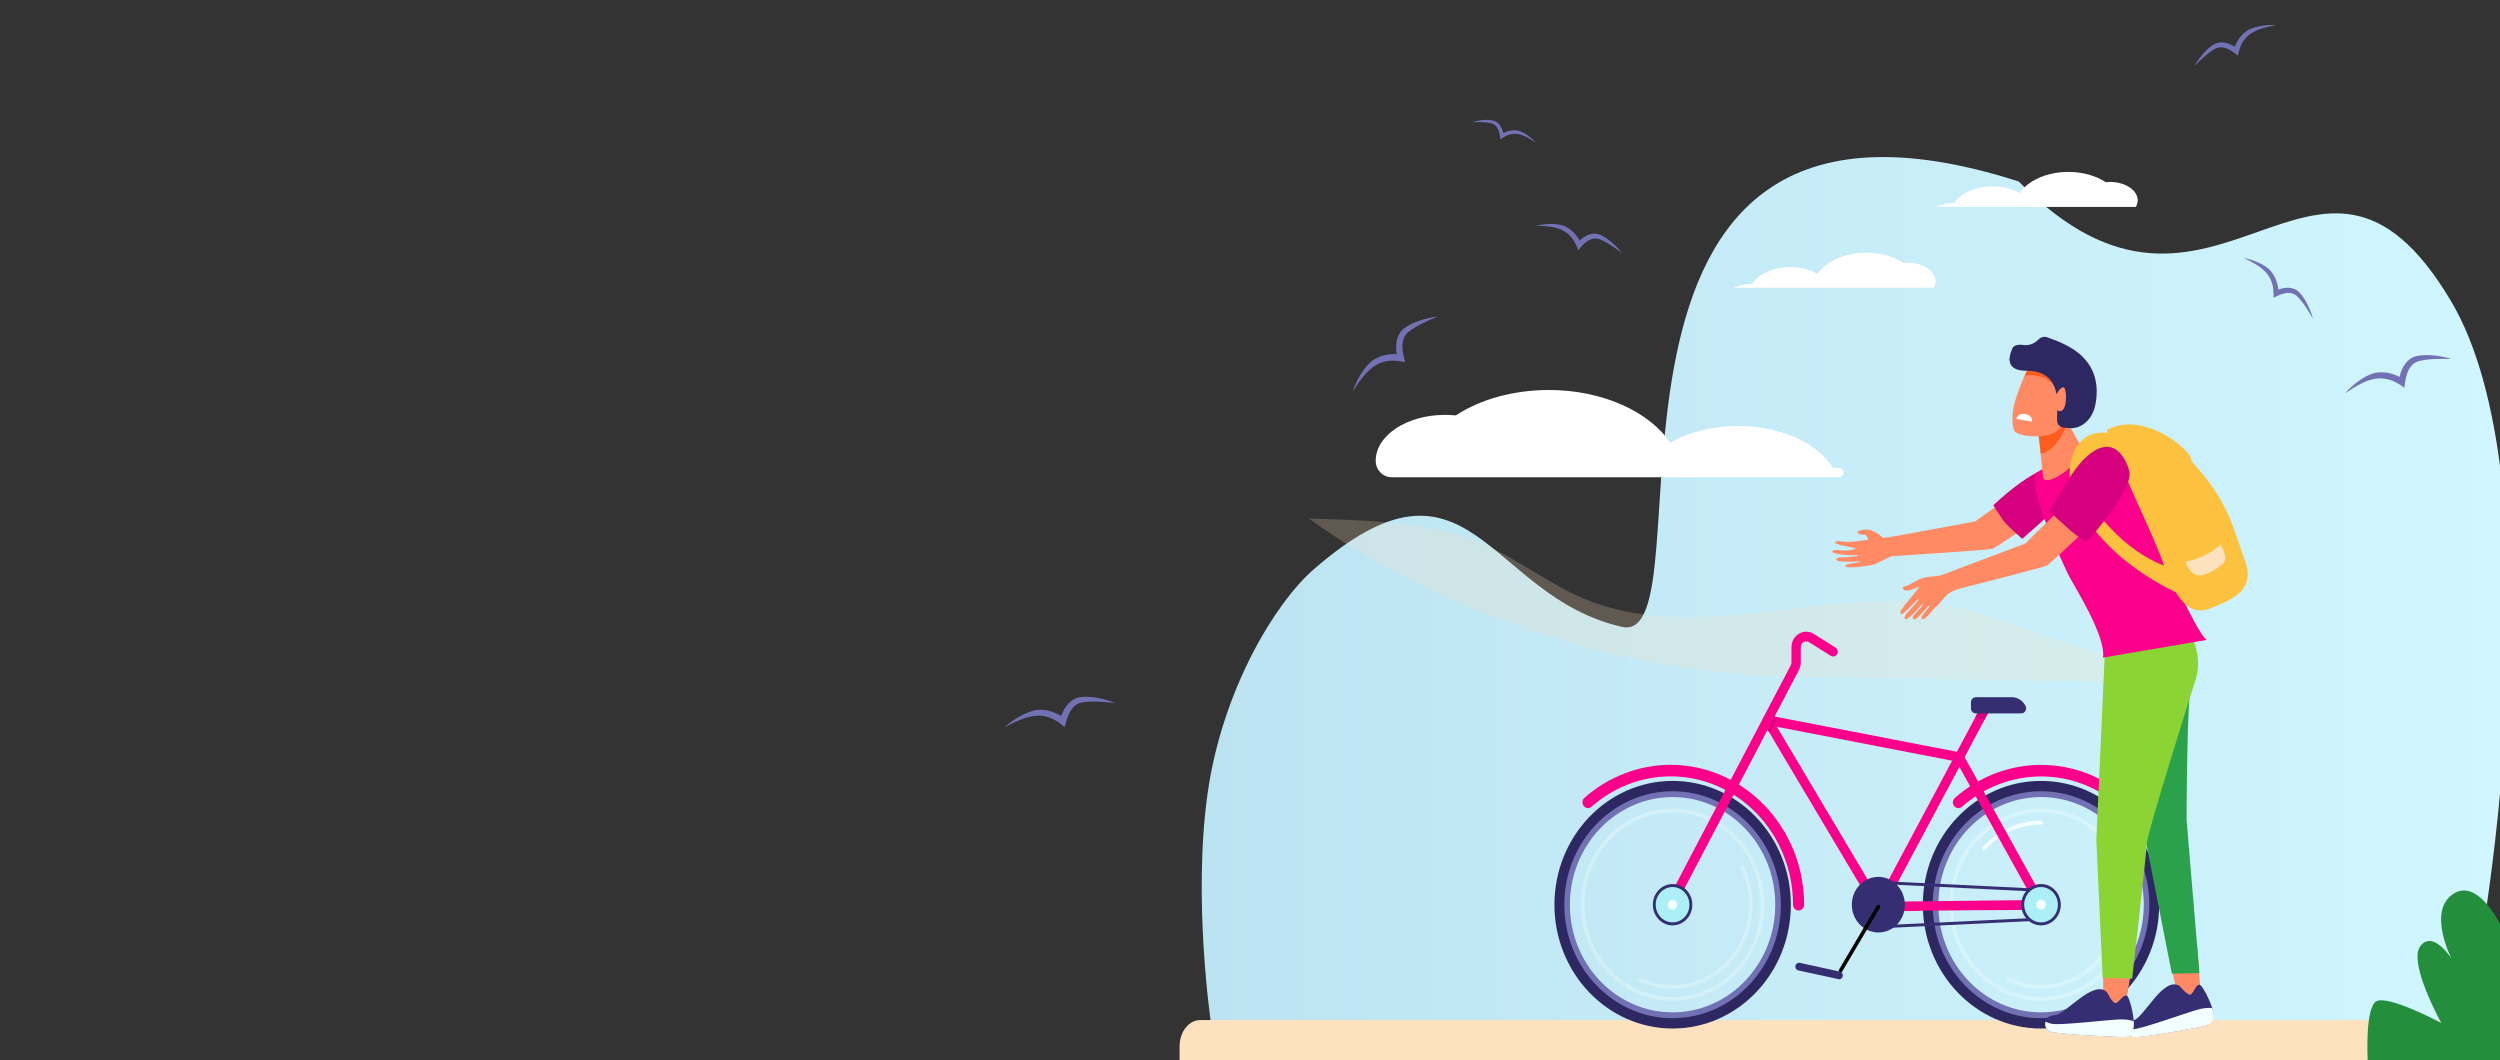 <?xml version="1.0" encoding="UTF-8" standalone="no"?>
<svg
   width="1441"
   height="611"
   viewBox="0 0 1441 611"
   fill="none"
   version="1.1"
   id="svg51"
   sodipodi:docname="stage-697326382.svg"
   inkscape:version="1.1 (c68e22c387, 2021-05-23)"
   xmlns:inkscape="http://www.inkscape.org/namespaces/inkscape"
   xmlns:sodipodi="http://sodipodi.sourceforge.net/DTD/sodipodi-0.dtd"
   xmlns="http://www.w3.org/2000/svg"
   xmlns:svg="http://www.w3.org/2000/svg">
  <rect x="0" y="0" width="1441" height="611" fill="#333333" stroke="none"/>
  <sodipodi:namedview
     id="namedview53"
     pagecolor="#ffffff"
     bordercolor="#666666"
     borderopacity="1.0"
     inkscape:pageshadow="2"
     inkscape:pageopacity="0.0"
     inkscape:pagecheckerboard="0"
     showgrid="false"
     inkscape:snap-global="true"
     inkscape:snap-page="true"
     inkscape:snap-nodes="true"
     inkscape:snap-bbox="true"
     inkscape:zoom="0.54075758"
     inkscape:cx="711.96413"
     inkscape:cy="378.17316"
     inkscape:window-width="1857"
     inkscape:window-height="1057"
     inkscape:window-x="-8"
     inkscape:window-y="-8"
     inkscape:window-maximized="1"
     inkscape:current-layer="svg51" />
  <defs
     id="defs49">
    <linearGradient
       id="paint0_linear"
       x1="686.72"
       y1="337.99"
       x2="1440.16"
       y2="337.99"
       gradientUnits="userSpaceOnUse">
      <stop
         stop-color="#BCE3F1"
         id="stop44" />
      <stop
         offset="1"
         stop-color="#D0F7FF"
         id="stop46" />
    </linearGradient>
    <linearGradient
       id="paint0_linear-1"
       x1="113.845"
       y1="337.401"
       x2="867.285"
       y2="337.401"
       gradientUnits="userSpaceOnUse">
      <stop
         stop-color="#BCE3F1"
         id="stop1337" />
      <stop
         offset="1"
         stop-color="#D0F7FF"
         id="stop1339" />
    </linearGradient>
  </defs>
  <g
     style="fill:none"
     id="g1426"
     transform="translate(578.814,1.095)">
    <path
       d="m 491.681,527.733 c 5.196,-3.122 11.236,-1.594 16.357,1.663 4.145,-10.91 11.882,-13.65 11.422,-13.405 0.054,-0.021 1.583,-0.692 1.513,-0.633 3.7,-1.597 11.566,-3.088 18.658,-2.567 -14.047,2.775 -24.623,5.933 -28.37,19.843 -0.016,0.038 -0.879,3.602 -0.879,3.602 -2.157,-1.588 -9.882,-9.011 -17.061,-5.502 -5.383,2.732 -12.036,9.252 -16.321,13.56 3.278,-5.889 8.93,-12.971 14.681,-16.561 z"
       fill="#7271b3"
       id="path1187" />
    <path
       d="m 697.037,24.609 c 3.907,-2.347 8.447,-1.198 12.298,1.25 3.116,-8.203 8.932,-10.262 8.587,-10.078 0.04,-0.016 1.19,-0.52 1.137,-0.476 2.782,-1.2 8.695,-2.321 14.027,-1.93 -10.561,2.086 -18.512,4.46 -21.329,14.918 -0.012,0.028 -0.66,2.708 -0.66,2.708 -1.622,-1.194 -7.429,-6.774 -12.827,-4.136 -4.047,2.054 -9.049,6.956 -12.27,10.194 2.464,-4.427 6.713,-9.751 11.037,-12.451 z"
       fill="#7271b3"
       id="path1189" />
    <path
       d="m 383.376,479.083 c 3.375,1.807 4.488,5.659 4.392,9.519 7.313,-1.342 11.313,1.988 11.024,1.825 0.039,0.01 0.9,0.668 0.833,0.607 2.087,1.499 5.412,5.32 7.415,9.415 -6.086,-6.814 -11.24,-11.557 -20.045,-9.017 -0.038,-0.01 -2.268,0.691 -2.268,0.691 0.169,-1.686 1.721,-8.443 -2.517,-11.205 -3.223,-2.061 -8.975,-3.546 -12.713,-4.481 4.348,-0.081 10.05,0.672 13.879,2.646 z"
       fill="#7271b3"
       id="path1191" />
    <path
       d="m 317.759,255.531 9.09,-1.721 c 0,0 0.428,3.55 -3.538,4.432 -4.833,1.047 -5.552,-2.711 -5.552,-2.711 z"
       fill="#ffffff"
       id="path1193" />
    <path
       d="m 637.68,203.561 8.768,2.954 c 0,0 -1.368,3.304 -5.257,2.129 -4.726,-1.455 -3.511,-5.083 -3.511,-5.083 z"
       fill="#ffffff"
       id="path1195" />
    <path
       d="M 833.817,172.223 C 756.312,42.104 698.075,219.338 584.787,103.52 309.015,15.057 410.695,372.644 355.984,360.212 c -78,-17.809 -87.247,-111.686 -177.587,-33.124 -22.546,19.641 -52.762,69.99 -61.113,128.873 -8.783,61.766 2.072,133.821 2.072,133.821 l 717.925,19.329 c 19.608,-67.807 58.113,-333.54 -3.464,-436.888 z"
       fill="url(#paint0_linear)"
       id="path1197"
       style="fill:url(#paint0_linear-1)" />
    <path
       d="m 112.971,586.878 h 741.594 c 6.562,0 11.873,6.773 11.873,15.142 V 610 h -765.34 v -7.98 c 0,-8.369 5.31,-15.142 11.873,-15.142 z"
       fill="#fee2bf"
       id="path1199" />
    <path
       opacity="0.22"
       d="m 664.701,376.437 c 0.037,5.337 0.074,10.634 0.111,15.971 -67.909,-1.091 -135.818,-2.143 -203.728,-3.233 -110.729,0 -217.778,-42.576 -284.201,-90.527 -0.409,-0.312 -0.855,-0.585 -1.264,-0.896 28.77,0.935 59.398,1.675 87.312,9.816 27.209,7.868 49.25,28.397 75.901,38.252 66.46,24.618 140.837,-11.764 209.899,3.038 39.14,8.375 76.421,33.11 115.97,27.306 0,0.078 0,0.195 0,0.273 z"
       fill="#fee2bf"
       id="path1201" />
    <path
       d="m 420.346,164.727 c 3.122,-1.364 6.839,-2.182 10.816,-2.221 3.68,-5.765 12.229,-9.621 21.968,-9.621 5.835,0 11.374,1.441 15.648,3.895 4.758,-7.167 15.649,-12.192 28.026,-12.192 8.14,0 15.835,2.103 21.522,5.882 0.817,-0.078 1.635,-0.117 2.453,-0.117 8.846,0 16.057,4.752 16.057,10.595 0,1.325 -0.371,2.61 -1.078,3.818 H 420.346 Z"
       fill="#ffffff"
       id="path1203" />
    <path
       d="m 536.874,118.139 c 3.122,-1.364 6.839,-2.182 10.816,-2.221 3.68,-5.765 12.229,-9.621 21.968,-9.621 5.835,0 11.374,1.441 15.648,3.895 4.758,-7.167 15.649,-12.192 28.026,-12.192 8.141,0 15.835,2.103 21.522,5.882 0.818,-0.078 1.635,-0.117 2.453,-0.117 8.846,0 16.057,4.752 16.057,10.595 0,1.325 -0.371,2.61 -1.078,3.818 H 536.874 Z"
       fill="#ffffff"
       id="path1205" />
    <path
       d="m 481.36,268.572 c -1.227,-0.078 -2.453,-0.117 -3.68,-0.117 -9.144,-14.413 -30.516,-24.034 -54.751,-24.034 -14.571,0 -28.361,3.584 -39.029,9.699 -11.857,-17.879 -39.065,-30.422 -69.879,-30.422 -20.258,0 -39.474,5.298 -53.71,14.646 -2.045,-0.194 -4.089,-0.311 -6.171,-0.311 -22.079,0 -39.994,11.88 -39.994,26.449 0,0.039 0,0.078 0,0.117 0.037,5.219 4.163,9.387 9.106,9.387 h 257.959 c 3.308,-0.039 3.457,-5.219 0.149,-5.414 z"
       fill="#ffffff"
       id="path1207" />
    <path
       d="m 790.634,576.21 c 6.244,-4.441 37.727,12.348 37.727,12.348 0,0 -19.402,-34.863 -12.043,-44.367 7.36,-9.466 17.954,7.323 17.954,7.323 0,0 -14.497,-28.007 1.449,-37.668 12.526,-7.596 24.012,12.933 26.465,17.49 v 78.569 h -76.273 c 0,-0.039 -1.561,-29.254 4.721,-33.695 z"
       fill="#238e3c"
       id="path1209" />
    <path
       d="m 814.015,204.166 c -5.39,1.285 -8.4,6.349 -9.739,11.958 -9.627,-4.791 -16.466,-1.558 -16.02,-1.675 -0.037,0 -1.486,0.584 -1.412,0.545 -3.457,1.364 -9.553,5.532 -13.902,10.557 11.003,-7.362 19.998,-12.193 31.26,-5.103 0.037,0.039 2.862,1.909 2.862,1.909 0.409,-2.493 0.818,-12.777 7.732,-15.114 5.278,-1.675 13.79,-1.597 19.328,-1.441 -5.836,-1.831 -14.05,-2.961 -20.109,-1.636 z"
       fill="#7271b3"
       id="path1211" />
    <path
       d="m 591.476,205.355 c 3.457,0.818 5.39,4.09 6.245,7.674 6.207,-3.078 10.593,-1.013 10.296,-1.091 0.037,0 0.966,0.389 0.892,0.351 2.23,0.856 6.133,3.544 8.921,6.816 -7.1,-4.752 -12.861,-7.829 -20.109,-3.272 -0.037,0 -1.859,1.208 -1.859,1.208 -0.26,-1.597 -0.52,-8.219 -4.98,-9.7 -3.383,-1.09 -8.884,-1.012 -12.452,-0.934 3.865,-1.169 9.143,-1.909 13.046,-1.052 z"
       fill="#7271b3"
       id="path1213" />
    <path
       d="m 281.814,68.357 c 3.233,0.779 5.055,3.817 5.835,7.206 5.799,-2.883 9.925,-0.935 9.665,-1.013 0.037,0 0.892,0.351 0.854,0.312 2.082,0.818 5.762,3.311 8.364,6.349 -6.617,-4.441 -12.043,-7.323 -18.808,-3.077 -0.037,0 -1.71,1.13 -1.71,1.13 -0.26,-1.519 -0.483,-7.674 -4.646,-9.076 -3.234,-1.013 -8.326,-0.935 -11.672,-0.857 3.531,-1.091 8.475,-1.792 12.118,-0.974 z"
       fill="#7271b3"
       id="path1215" />
    <path
       d="m 746.512,167.414 c -3.197,-3.272 -7.843,-3.155 -12.043,-1.636 -1.152,-8.959 -6.282,-12.426 -5.984,-12.153 -0.038,0 -1.041,-0.818 -0.967,-0.74 -2.416,-1.87 -7.805,-4.363 -12.972,-5.22 9.627,4.558 16.726,8.843 17.098,19.983 0,0.039 0.037,2.883 0.037,2.883 1.821,-0.818 8.624,-5.064 13.195,-1.169 3.42,3 7.137,9.115 9.479,13.127 -1.413,-5.025 -4.312,-11.374 -7.843,-15.075 z"
       fill="#7271b3"
       id="path1217" />
    <path
       d="m 230.697,188.017 c -4.498,3.389 -5.39,9.271 -4.498,14.997 -10.667,-0.467 -15.76,5.298 -15.388,4.986 -0.037,0.039 -1.152,1.13 -1.078,1.091 -2.676,2.649 -6.765,8.998 -8.883,15.425 7.396,-11.296 13.864,-19.398 26.911,-17.451 0.037,0 3.345,0.585 3.345,0.585 -0.558,-2.493 -4.014,-12.076 1.524,-17.062 4.237,-3.701 12.117,-7.089 17.284,-9.232 -6.133,0.662 -14.125,2.961 -19.217,6.661 z"
       fill="#7271b3"
       id="path1219" />
    <path
       d="m 44.016,400.689 c -5.577,0.78 -9.211,5.491 -11.21,10.93 -9.101,-5.585 -16.351,-3.015 -15.875,-3.107 -0.051,0.016 -1.556,0.428 -1.472,0.43 -3.625,1.018 -10.281,4.585 -15.253,9.177 11.949,-6.288 21.536,-10.234 31.998,-2.2 0.033,0.018 2.641,2.134 2.641,2.134 0.722,-2.45 2.35,-12.506 9.612,-14.178 5.501,-1.18 14.035,-0.319 19.592,0.315 -5.684,-2.397 -13.787,-4.266 -20.035,-3.501 z"
       fill="#7271b3"
       id="path1221" />
    <path
       d="m 343.424,134.176 c -4.163,-1.675 -8.4,0.272 -11.708,3.428 -4.423,-7.791 -10.408,-8.882 -10.036,-8.765 -0.037,0 -1.264,-0.312 -1.19,-0.312 -2.899,-0.74 -8.809,-0.818 -13.901,0.507 10.593,0.272 18.696,1.285 23.194,11.413 0,0.039 1.115,2.649 1.115,2.649 1.375,-1.48 6.059,-8.18 11.709,-6.466 4.274,1.363 9.961,5.492 13.604,8.219 -3.123,-4.012 -8.178,-8.687 -12.787,-10.673 z"
       fill="#7271b3"
       id="path1223" />
    <path
       d="m 457.887,523.734 c 1.747,0 3.197,-1.481 3.197,-3.35 0,-44.446 -34.494,-80.634 -76.942,-80.634 -18.176,0 -35.832,6.778 -49.696,19.049 -1.338,1.207 -1.524,3.311 -0.372,4.713 1.152,1.402 3.16,1.597 4.498,0.389 12.712,-11.257 28.881,-17.49 45.57,-17.49 38.917,0 70.549,33.15 70.549,73.934 0,1.869 1.412,3.389 3.196,3.389 z"
       fill="#fc008b"
       id="path1225" />
    <path
       d="m 529.514,520.383 c 0,-39.342 30.553,-71.362 68.095,-71.362 37.541,0 68.132,32.02 68.132,71.362 0,39.343 -30.553,71.362 -68.132,71.362 -37.579,0 -68.095,-32.019 -68.095,-71.362 z m 8.549,0 c 0,34.435 26.725,62.442 59.583,62.442 32.858,0 59.583,-28.007 59.583,-62.442 0,-34.434 -26.725,-62.442 -59.583,-62.442 -32.858,0 -59.583,28.008 -59.583,62.442 z"
       fill="#2d2861"
       id="path1227" />
    <path
       d="m 535.238,520.384 c 0,-36.071 27.989,-65.403 62.409,-65.403 34.419,0 62.408,29.332 62.408,65.403 0,36.07 -27.989,65.402 -62.408,65.402 -34.42,0 -62.409,-29.332 -62.409,-65.402 z m 3.197,0 c 0,34.2 26.539,62.052 59.212,62.052 32.635,0 59.211,-27.813 59.211,-62.052 0,-34.201 -26.539,-62.053 -59.211,-62.053 -32.636,0 -59.212,27.852 -59.212,62.053 z"
       fill="#7271b3"
       id="path1229" />
    <g
       opacity="0.57"
       id="g1233">
      <path
         opacity="0.57"
         d="m 544.791,520.384 c 0,-30.54 23.714,-55.392 52.856,-55.392 29.141,0 52.855,24.852 52.855,55.392 0,30.539 -23.714,55.391 -52.855,55.391 -29.142,0 -52.856,-24.852 -52.856,-55.391 z m 2.119,0 c 0,29.331 22.748,53.171 50.737,53.171 27.989,0 50.737,-23.84 50.737,-53.171 0,-29.332 -22.748,-53.171 -50.737,-53.171 -27.989,0 -50.737,23.839 -50.737,53.171 z"
         fill="#f3ffff"
         id="path1231" />
    </g>
    <g
       opacity="0.57"
       id="g1237">
      <path
         opacity="0.57"
         d="m 597.646,568.802 c 25.498,0 46.202,-21.736 46.202,-48.418 0,-7.791 -1.71,-15.231 -5.092,-22.126 -0.26,-0.545 -0.892,-0.779 -1.45,-0.467 -0.52,0.272 -0.743,0.935 -0.446,1.519 3.234,6.583 4.869,13.672 4.869,21.112 0,25.476 -19.774,46.199 -44.083,46.199 -6.393,0 -12.563,-1.402 -18.325,-4.168 -0.52,-0.273 -1.152,0 -1.412,0.545 -0.26,0.546 0,1.208 0.52,1.48 6.059,2.883 12.526,4.324 19.217,4.324 z"
         fill="#f3ffff"
         id="path1235" />
    </g>
    <path
       d="m 564.677,489.143 c 0.297,0 0.557,-0.117 0.78,-0.35 8.289,-9.31 20.035,-14.608 32.19,-14.608 0.594,0 1.078,-0.506 1.078,-1.13 0,-0.623 -0.484,-1.129 -1.078,-1.129 -12.75,0 -25.016,5.57 -33.751,15.308 -0.409,0.468 -0.372,1.169 0.037,1.559 0.223,0.272 0.483,0.35 0.744,0.35 z"
       fill="#f3ffff"
       id="path1239" />
    <path
       d="m 550.033,464.72 c 0.744,0 1.45,-0.273 2.045,-0.779 12.712,-11.258 28.881,-17.49 45.57,-17.49 14.087,0 27.654,4.323 39.288,12.504 1.45,1.012 3.457,0.623 4.424,-0.896 0.966,-1.52 0.594,-3.623 -0.855,-4.636 -12.675,-8.92 -27.506,-13.633 -42.857,-13.633 -18.176,0 -35.832,6.777 -49.696,19.048 -1.338,1.207 -1.524,3.311 -0.372,4.713 0.632,0.779 1.524,1.169 2.453,1.169 z"
       fill="#fc008b"
       id="path1241" />
    <path
       d="m 507.435,518.864 c 0.929,0 1.821,-0.506 2.342,-1.441 l 58.691,-110.004 c 0.707,-1.363 0.261,-3.038 -1.04,-3.778 -1.301,-0.74 -2.9,-0.273 -3.606,1.091 l -58.691,110.003 c -0.707,1.364 -0.261,3.039 1.04,3.779 0.372,0.233 0.818,0.35 1.264,0.35 z"
       fill="#fc008b"
       id="path1243" />
    <path
       d="m 502.38,524.318 c 98.835,-1.792 96.196,0.233 97.609,-2.649 1.003,-2.026 3.717,4.207 -47.801,-88.852 l -111.77,-21.619 c -1.71,-0.312 -3.234,1.09 -3.122,2.921 0.074,1.403 -0.929,-0.935 65.084,110.199 z m -56.981,-106.498 103.444,20.022 44.232,79.815 -87.721,1.051 z"
       fill="#fc008b"
       id="path1245" />
    <path
       d="m 440.418,411.198 5.39,1.052 -4.87,8.803 c -3.791,-6.427 -3.642,-6.388 -3.68,-6.973 -0.074,-1.791 1.487,-3.233 3.16,-2.882 z"
       fill="#d6007e"
       id="path1247" />
    <path
       d="m 563.785,404.693 c 0.706,-1.364 2.342,-1.831 3.606,-1.091 1.3,0.74 1.747,2.454 1.04,3.778 l -3.345,6.233 -5.501,-1.13 z"
       fill="#d6007e"
       id="path1249" />
    <path
       d="m 597.645,512.944 c 0.446,0 0.781,-0.351 0.818,-0.819 0.037,-0.467 -0.335,-0.895 -0.781,-0.895 l -93.78,-4.558 c -0.446,-0.039 -0.855,0.351 -0.855,0.818 -0.037,0.468 0.335,0.896 0.781,0.896 l 93.78,4.558 z"
       fill="#352e73"
       id="path1251" />
    <path
       d="m 502.529,534.095 h 0.037 l 95.118,-4.557 c 0.446,-0.039 0.818,-0.429 0.781,-0.896 -0.037,-0.468 -0.409,-0.857 -0.855,-0.818 l -95.118,4.557 c -0.446,0.039 -0.818,0.428 -0.78,0.896 0.037,0.467 0.371,0.818 0.817,0.818 z"
       fill="#352e73"
       id="path1253" />
    <path
       d="m 519.144,519.877 c 0.298,9.271 -6.95,16.828 -15.76,16.516 -7.991,-0.272 -14.533,-7.089 -14.793,-15.503 -0.297,-9.271 6.951,-16.828 15.797,-16.555 7.992,0.312 14.496,7.128 14.756,15.542 z"
       fill="#352e73"
       id="path1255" />
    <path
       d="m 482.048,559.57 c 0.372,0 0.706,-0.194 0.892,-0.545 l 21.819,-36.927 c 0.297,-0.507 0.149,-1.208 -0.335,-1.52 -0.483,-0.311 -1.152,-0.155 -1.449,0.351 l -21.819,36.927 c -0.297,0.507 -0.149,1.208 0.335,1.52 0.185,0.116 0.371,0.194 0.557,0.194 z"
       fill="#000000"
       id="path1257" />
    <path
       d="m 481.156,563.388 c 1.041,0.078 1.97,-0.663 2.193,-1.792 0.223,-1.208 -0.483,-2.376 -1.635,-2.649 l -23.157,-5.064 c -1.152,-0.234 -2.268,0.507 -2.528,1.714 -0.223,1.208 0.484,2.376 1.636,2.649 l 23.157,5.025 c 0.148,0.078 0.26,0.117 0.334,0.117 z"
       fill="#352e73"
       id="path1259" />
    <path
       d="M 580.771,400.758 H 560.03 c -1.524,0 -2.788,1.325 -2.788,2.922 v 3.506 c 0,1.597 1.264,2.921 2.788,2.921 h 26.205 c 2.044,0 3.456,-2.259 2.527,-4.168 -1.487,-3.077 -4.497,-5.181 -7.991,-5.181 z"
       fill="#352e73"
       id="path1261" />
    <path
       d="m 597.645,532.303 c 6.282,0 11.374,-5.336 11.374,-11.919 0,-6.583 -5.092,-11.92 -11.374,-11.92 -6.281,0 -11.374,5.337 -11.374,11.92 0,6.583 5.093,11.919 11.374,11.919 z"
       fill="#352e73"
       id="path1263" />
    <path
       d="m 607.347,519.721 c 0.371,6.155 -4.461,11.219 -10.334,10.829 -4.832,-0.311 -8.772,-4.44 -9.069,-9.504 -0.372,-6.155 4.46,-11.219 10.333,-10.829 4.832,0.311 8.772,4.44 9.07,9.504 z"
       fill="#adeff7"
       id="path1265" />
    <path
       d="m 594.934,519.877 c -0.297,1.987 1.301,3.662 3.197,3.311 1.152,-0.195 2.044,-1.168 2.23,-2.337 0.297,-1.987 -1.301,-3.662 -3.197,-3.35 -1.115,0.234 -2.044,1.207 -2.23,2.376 z"
       fill="#f3ffff"
       id="path1267" />
    <g
       opacity="0.57"
       id="g1271">
      <path
         opacity="0.57"
         d="m 385.257,568.802 c 25.499,0 46.203,-21.736 46.203,-48.418 0,-7.791 -1.71,-15.231 -5.093,-22.126 -0.26,-0.545 -0.892,-0.779 -1.449,-0.467 -0.521,0.272 -0.744,0.935 -0.446,1.519 3.234,6.583 4.869,13.672 4.869,21.112 0,25.476 -19.774,46.199 -44.084,46.199 -6.393,0 -12.563,-1.402 -18.325,-4.168 -0.52,-0.273 -1.152,0 -1.412,0.545 -0.26,0.546 0,1.208 0.52,1.48 6.059,2.883 12.527,4.324 19.217,4.324 z"
         fill="#f3ffff"
         id="path1269" />
    </g>
    <path
       d="m 317.162,520.383 c 0,-39.342 30.554,-71.362 68.133,-71.362 37.541,0 68.132,32.02 68.132,71.362 0,39.343 -30.554,71.362 -68.132,71.362 -37.579,0 -68.133,-32.019 -68.133,-71.362 z m 8.512,0 c 0,34.435 26.725,62.442 59.583,62.442 32.859,0 59.584,-28.007 59.584,-62.442 0,-34.434 -26.725,-62.442 -59.584,-62.442 -32.858,0 -59.583,28.008 -59.583,62.442 z"
       fill="#2d2861"
       id="path1273" />
    <path
       d="m 322.85,520.384 c 0,-36.071 27.989,-65.403 62.408,-65.403 34.419,0 62.408,29.332 62.408,65.403 0,36.07 -27.989,65.402 -62.408,65.402 -34.419,0 -62.408,-29.332 -62.408,-65.402 z m 3.196,0 c 0,34.2 26.54,62.052 59.212,62.052 32.635,0 59.212,-27.813 59.212,-62.052 0,-34.201 -26.54,-62.053 -59.212,-62.053 -32.635,0 -59.212,27.852 -59.212,62.053 z"
       fill="#7271b3"
       id="path1275" />
    <g
       opacity="0.57"
       id="g1279">
      <path
         opacity="0.57"
         d="m 332.402,520.384 c 0,-30.54 23.715,-55.392 52.856,-55.392 29.141,0 52.856,24.852 52.856,55.392 0,30.539 -23.715,55.391 -52.856,55.391 -29.141,0 -52.856,-24.852 -52.856,-55.391 z m 2.119,0 c 0,29.331 22.748,53.171 50.737,53.171 27.989,0 50.737,-23.84 50.737,-53.171 0,-29.332 -22.748,-53.171 -50.737,-53.171 -27.952,0 -50.737,23.839 -50.737,53.171 z"
         fill="#f3ffff"
         id="path1277" />
    </g>
    <path
       d="m 384.143,523.188 c 0.929,0 1.858,-0.506 2.341,-1.441 L 458.111,385.06 c 0.669,-1.324 1.04,-2.804 1.04,-4.284 v -8.843 c 0,-1.753 1.116,-2.61 1.599,-2.882 0.483,-0.273 1.747,-0.857 3.196,0.039 l 12.489,7.829 c 1.264,0.779 2.9,0.351 3.643,-0.974 0.744,-1.324 0.335,-3.038 -0.929,-3.817 l -12.489,-7.83 c -2.639,-1.675 -5.836,-1.714 -8.549,-0.117 -2.677,1.598 -4.312,4.48 -4.312,7.713 v 8.882 c 0,0.545 -0.149,1.09 -0.409,1.597 L 381.726,519.02 c -0.706,1.364 -0.223,3.039 1.041,3.779 0.483,0.272 0.929,0.389 1.376,0.389 z"
       fill="#fc008b"
       id="path1281" />
    <path
       d="m 385.257,532.303 c 6.282,0 11.374,-5.336 11.374,-11.919 0,-6.583 -5.092,-11.92 -11.374,-11.92 -6.282,0 -11.374,5.337 -11.374,11.92 0,6.583 5.129,11.919 11.374,11.919 z"
       fill="#352e73"
       id="path1283" />
    <path
       d="m 394.96,519.721 c 0.371,6.155 -4.461,11.219 -10.333,10.829 -4.832,-0.311 -8.772,-4.44 -9.07,-9.504 -0.371,-6.155 4.461,-11.219 10.333,-10.829 4.832,0.311 8.772,4.44 9.07,9.504 z"
       fill="#adeff7"
       id="path1285" />
    <path
       d="m 382.544,519.877 c -0.298,1.987 1.301,3.662 3.196,3.311 1.153,-0.195 2.045,-1.168 2.23,-2.337 0.298,-1.987 -1.301,-3.662 -3.196,-3.35 -1.115,0.234 -2.045,1.207 -2.23,2.376 z"
       fill="#f3ffff"
       id="path1287" />
    <path
       d="m 689.668,571.27 -13.186,1.946 c 0,0 -2.718,-12.108 -6.122,-28.193 5.765,-0.225 11.588,-0.025 17.462,0.114 0.876,15.152 1.846,26.133 1.846,26.133 z"
       fill="#ff8a63"
       id="path1289" />
    <path
       d="m 677.576,567.286 c 0,0 4.5,5.57 6.241,4.859 1.773,-0.724 3.282,-6.497 5.433,-5.533 2.151,0.963 8.463,14.509 7.563,16.8 -0.9,2.291 -1.375,5.718 -3.183,6.456 -1.807,0.738 -37.051,7.189 -42.472,6.824 -5.42,-0.365 -6.176,-8.241 -0.229,-9.646 5.976,-1.335 17.262,-25.913 26.647,-19.76 z"
       fill="#352e73"
       id="path1291" />
    <path
       d="m 687.923,580.863 c 2.96,-0.881 5.881,-1.092 8.39,-0.971 0.511,1.633 0.839,3.586 0.801,4.257 -0.107,2.99 -1.647,5.051 -3.455,5.789 -1.807,0.738 -37.051,7.189 -42.471,6.824 -2.931,-0.195 -4.507,-2.62 -4.386,-5.002 0.98,0.295 2.261,0.468 3.8,0.412 5.426,-0.292 28.83,-8.866 37.321,-11.309 z"
       fill="#f3ffff"
       id="path1293" />
    <path
       d="m 646.598,577.557 -13.282,-1.105 c 0,0 0.107,-12.409 0.452,-28.846 5.665,1.092 11.289,2.612 16.978,4.083 -2.594,14.955 -4.148,25.868 -4.148,25.868 z"
       fill="#ff8a63"
       id="path1295" />
    <path
       d="m 635.73,570.926 c 0,0 3.115,6.448 4.971,6.152 1.892,-0.302 4.675,-5.58 6.55,-4.152 1.875,1.427 4.94,16.054 3.542,18.08 -1.397,2.026 -2.64,5.255 -4.567,5.563 -1.928,0.307 -37.716,-1.429 -42.911,-3.017 -5.196,-1.589 -4.14,-9.43 1.971,-9.446 6.124,0.06 22.705,-21.306 30.444,-13.18 z"
       fill="#352e73"
       id="path1297" />
    <path
       d="m 642.717,586.501 c 3.082,-0.185 5.974,0.275 8.39,0.964 0.126,1.706 0.002,3.683 -0.188,4.327 -0.784,2.887 -2.753,4.544 -4.681,4.851 -1.928,0.308 -37.715,-1.428 -42.911,-3.017 -2.809,-0.856 -3.792,-3.577 -3.132,-5.869 0.887,0.511 2.095,0.971 3.606,1.267 5.35,0.95 30.091,-2.075 38.916,-2.523 z"
       fill="#f3ffff"
       id="path1299" />
    <path
       d="m 500.325,304.829 c 5.876,2.78 5.246,3.702 6.022,3.985 0.929,0.388 13.675,-2.035 13.675,-2.035 0,0 37.64,-6.89 39.669,-7.351 l 32.386,-23.208 15.907,13.726 c 0,0 -35.862,24.236 -37.963,25.167 -2.101,0.931 -54.137,4.017 -58.719,4.423 0,0 -5.214,2.614 -8.592,4.16 -3.306,1.506 -7.202,1.435 -8.196,1.702 -0.129,0.024 -3.58,0.754 -8.026,0.464 -3.847,-0.241 -0.153,-1.819 -0.153,-1.819 0,0 7.169,-0.893 6.959,-1.443 -0.113,-0.461 -3.993,0.269 -8.269,0.028 -1.083,-0.064 -2.166,-0.129 -3.136,-0.161 -2.578,-0.185 -3.265,-1.85 -0.541,-2.175 0.945,-0.097 2.578,-0.244 3.718,-0.163 1.252,0.112 2.392,-0.236 3.467,-0.357 2.134,-0.187 3.637,-0.309 3.597,-0.382 -0.081,-0.146 0.315,-0.461 -0.825,-0.542 -1.382,-0.088 -4.364,0.285 -6.409,-0.054 -1.164,-0.209 -3.597,-0.475 -3.597,-0.475 0,0 -4.187,-0.767 -4.082,-1.349 0.299,-1.262 2.999,-1.287 4.567,-0.778 1.107,-0.235 3.694,0.136 3.694,0.136 0,0 5.286,-0.512 5.213,-1.329 -0.032,-0.315 -3.047,-0.686 -6.151,-1.388 -3.29,-0.695 -5.609,-1.357 -5.601,-2.028 0.008,-1.1 2.707,-0.697 2.707,-0.697 0,0 2.361,0.307 3.145,0.347 0.897,0.072 3.685,-0.05 3.685,-0.05 0,0 9.635,-0.74 9.53,-1.444 -0.162,-0.719 -1.189,-2.482 -1.811,-2.66 -0.622,-0.177 -1.875,0.139 -2.498,-0.039 -0.622,-0.178 -1.891,-0.662 -1.778,-1.487 0.113,-0.825 4.017,-1.425 4.017,-1.425 0,0 2.659,-0.099 4.389,0.701 z"
       fill="#ff8a63"
       id="path1301" />
    <path
       d="m 570.165,290.172 c 0,0 4.405,7.074 6.377,9.597 1.617,2.053 10.257,9.725 10.257,9.725 0,0 14.322,-12.444 20.861,-18.844 7.912,-7.783 15.534,-20.548 14.402,-21.3 -3.201,-2.077 -7.832,-4.073 -12.884,-3.311 -17.482,2.725 -39.013,24.133 -39.013,24.133 z"
       fill="#d6007e"
       id="path1303" />
    <path
       d="m 503.816,314.46 c -2.772,-0.363 -5.342,-1.647 -5.795,-4.348 -1.107,2.806 2.845,5.465 5.795,4.348 z"
       fill="#fe875e"
       id="path1305" />
    <path
       d="m 680.935,364.646 c 0,0 3.943,20.49 2.354,36.035 -1.589,15.544 -1.765,70.774 -1.765,70.774 l 7.413,88.32 -15.886,0.353 c 0,0 -17.299,-88.32 -17.004,-86.024 0.294,2.297 -5.825,-62.177 -5.825,-62.177 l 20.652,-49.224 z"
       fill="#2ba14c"
       id="path1307" />
    <path
       d="m 675.402,351.398 c 0,0 17.946,18.9 11.238,39.567 -2.707,8.302 -27.654,87.555 -28.007,94.032 -0.294,6.477 -8.473,78.075 -8.473,78.075 l -17.004,-0.529 -3.648,-79.607 4.883,-107.221 10.297,-18.076 z"
       fill="#8cd334"
       id="path1309" />
    <path
       d="m 595.283,271.196 c 7.452,-4.669 22.299,-10.166 22.299,-10.166 0,0 9.093,-4.201 12.383,-4.364 4.849,-0.269 13.522,-2.141 19.681,17.436 4.429,14.062 36.139,89.246 43.575,93.635 l -59.883,10.214 c 1.972,-12.48 -17.556,-42.67 -20.078,-47.983 -5.658,-11.902 -24.993,-54.345 -17.977,-58.772 z"
       fill="#fc008b"
       id="path1311" />
    <path
       d="m 595.384,242.863 2.081,17.685 c 0,0 1.153,13.984 1.71,14.451 5.39,4.48 23.863,-14.374 23.863,-14.374 l -12.823,-23.488 z"
       fill="#ff8a63"
       id="path1313" />
    <path
       opacity="0.68"
       d="m 613.114,242.59 -2.9,-5.453 -14.793,5.726 2.081,17.685 c 1.933,-0.585 3.643,-1.325 5.018,-2.338 3.94,-2.804 7.918,-8.959 10.594,-15.62 z"
       fill="#ff4900"
       id="path1315" />
    <path
       d="m 596.684,203.131 c 0,0 -0.743,-0.312 -4.98,5.765 -3.011,4.324 -4.832,9.504 -6.728,14.451 -2.788,7.363 -5.13,15.387 -3.011,23.255 1.115,4.129 16.987,5.259 23.38,1.714 6.393,-3.583 12.341,-15.036 11.932,-23.177 -0.335,-8.141 -17.73,-23.605 -20.593,-22.008 z"
       fill="#ff8a63"
       id="path1317" />
    <path
       opacity="0.68"
       d="m 588.211,215.323 c 1.004,-2.259 2.119,-4.402 3.531,-6.388 1.227,-1.753 2.156,-2.961 2.862,-3.818 4.646,1.948 10.854,4.869 14.534,6.622 1.003,1.052 1.97,2.143 2.862,3.233 l -2.788,15.504 -3.085,-7.596 c 0,0 -2.825,-5.609 -9.293,-7.012 -3.382,-0.818 -6.467,-0.779 -8.623,-0.545 z"
       fill="#ff4900"
       id="path1319" />
    <path
       d="m 607.167,242.824 c 0.966,2.181 2.602,2.766 7.583,2.882 6.393,0.117 12.712,-4.947 14.347,-14.217 4.944,-28.358 -20.703,-35.292 -27.32,-37.98 -2.453,-1.012 -4.386,-0.194 -5.873,1.286 -2.341,2.337 -5.501,3.467 -8.66,2.921 -1.376,-0.233 -5.093,-0.311 -6.096,1.909 -2.862,6.349 -2.937,12.971 7.88,12.971 24.495,0 16.243,26.021 18.139,30.228 z"
       fill="#2d2861"
       id="path1321" />
    <path
       d="m 606.126,226.736 c 0,0 4.237,-7.868 5.464,-2.999 1.226,4.83 0.111,14.529 -4.572,11.608 -4.684,-2.883 -0.892,-8.609 -0.892,-8.609 z"
       fill="#ff8a63"
       id="path1323" />
    <path
       d="m 592.476,241.975 -9.116,-1.581 c 0,0 0.847,-3.474 4.87,-2.907 4.893,0.717 4.246,4.488 4.246,4.488 z"
       fill="#ffffff"
       id="path1325" />
    <path
       d="m 537.312,348.455 c 2.554,-2.088 4.373,-5.671 7.686,-7.848 1.124,-0.72 2.732,-1.424 4.583,-2.121 13.87,-3.572 49.998,-12.668 51.647,-13.729 1.883,-1.238 33.097,-30.413 33.097,-30.413 l -17.782,-9.73 -27.932,27.54 c -1.883,0.81 -37.64,14.176 -37.64,14.176 0,0 -7.193,2.907 -10.976,4.154 -1.915,0.494 -3.621,0.68 -5.165,0.73 -1.931,0.122 -5.682,0.827 -6.522,1.199 -0.986,0.454 -2.934,1.489 -4.098,2.137 -1.164,0.647 -2.57,1.287 -3.184,1.724 -0.38,0.259 -1.302,0.486 -2.005,0.591 -1.034,0.195 -1.293,1.529 -0.412,2.087 0.824,0.541 2.231,0.33 3.079,0.144 2.441,-0.405 5.82,-2.38 5.836,-2.008 0.016,0.372 -4.235,5.404 -4.712,6.003 -0.477,0.598 -5.415,6.537 -6.005,7.96 -0.606,1.481 0.202,2.079 1.043,1.706 0.695,-0.291 8.203,-7.945 8.203,-7.945 0,0 0.946,-0.955 0.994,-0.267 0.033,0.744 -6.724,7.694 -7.549,8.867 -0.84,1.229 -0.808,2.402 0.566,2.304 1.69,-0.13 8.462,-7.993 8.462,-7.993 0,0 0.889,-0.971 1.116,-0.478 0.283,0.509 -5.593,6.302 -5.876,7.079 -0.283,0.776 0.226,1.779 1.439,1.39 1.471,-0.437 7.46,-7.484 7.46,-7.484 0,0 0.598,-0.38 0.671,0.008 0.056,0.445 -4.632,5.72 -4.664,6.69 -0.04,0.785 0.671,0.866 0.671,0.866 1.608,0.581 5.415,-5.251 7.969,-7.339 z"
       fill="#ff8a63"
       id="path1327" />
    <path
       d="m 635.688,246.593 c 21.721,-11.545 50.595,13.198 48.664,18.19 21.846,23.189 24.522,40.316 30.684,56.849 6.127,16.492 -5.041,22.16 -19.88,27.975 -14.841,5.853 -22.143,-11.719 -27.591,-27.447 -5.448,-15.728 -32.995,-72.185 -31.877,-75.567 z"
       fill="#fcc13f"
       id="path1329" />
    <path
       d="m 643.871,250.713 c -18.874,-8.147 -30.595,4.667 -29.756,24.019 9.917,45.173 65.637,67.58 65.637,67.58 l -5.674,-15.709 c 0,0 -23.456,-4.404 -45.205,-33.802 -14.978,-20.239 -10.481,-25.984 -4.097,-31.133 10.32,-8.323 18.783,-1.441 18.783,-1.441 z"
       fill="#fcc13f"
       id="path1331" />
    <path
       d="m 623.801,311.484 c 0,0 -5.601,-3.742 -9.101,-6.7 -2.303,-2.005 -12.253,-11.091 -12.253,-11.091 0,0 11.008,-19.698 16.568,-26.315 20.343,-24.319 28.952,-1.104 29.599,3.918 1.422,11.306 -24.813,40.188 -24.813,40.188 z"
       fill="#d6007e"
       id="path1333" />
    <path
       d="m 702.11,324.14 c -3.866,3.428 -11.374,7.79 -15.389,6.076 -1.97,-0.857 -3.494,-2.726 -4.497,-4.44 -0.781,-1.87 -1.301,-3.116 -1.301,-3.116 13.27,-2.493 20.258,-9.972 20.258,-9.972 1.152,2.999 4.795,8.024 0.929,11.452 z"
       fill="#fee2bf"
       id="path1335" />
  </g>
</svg>
